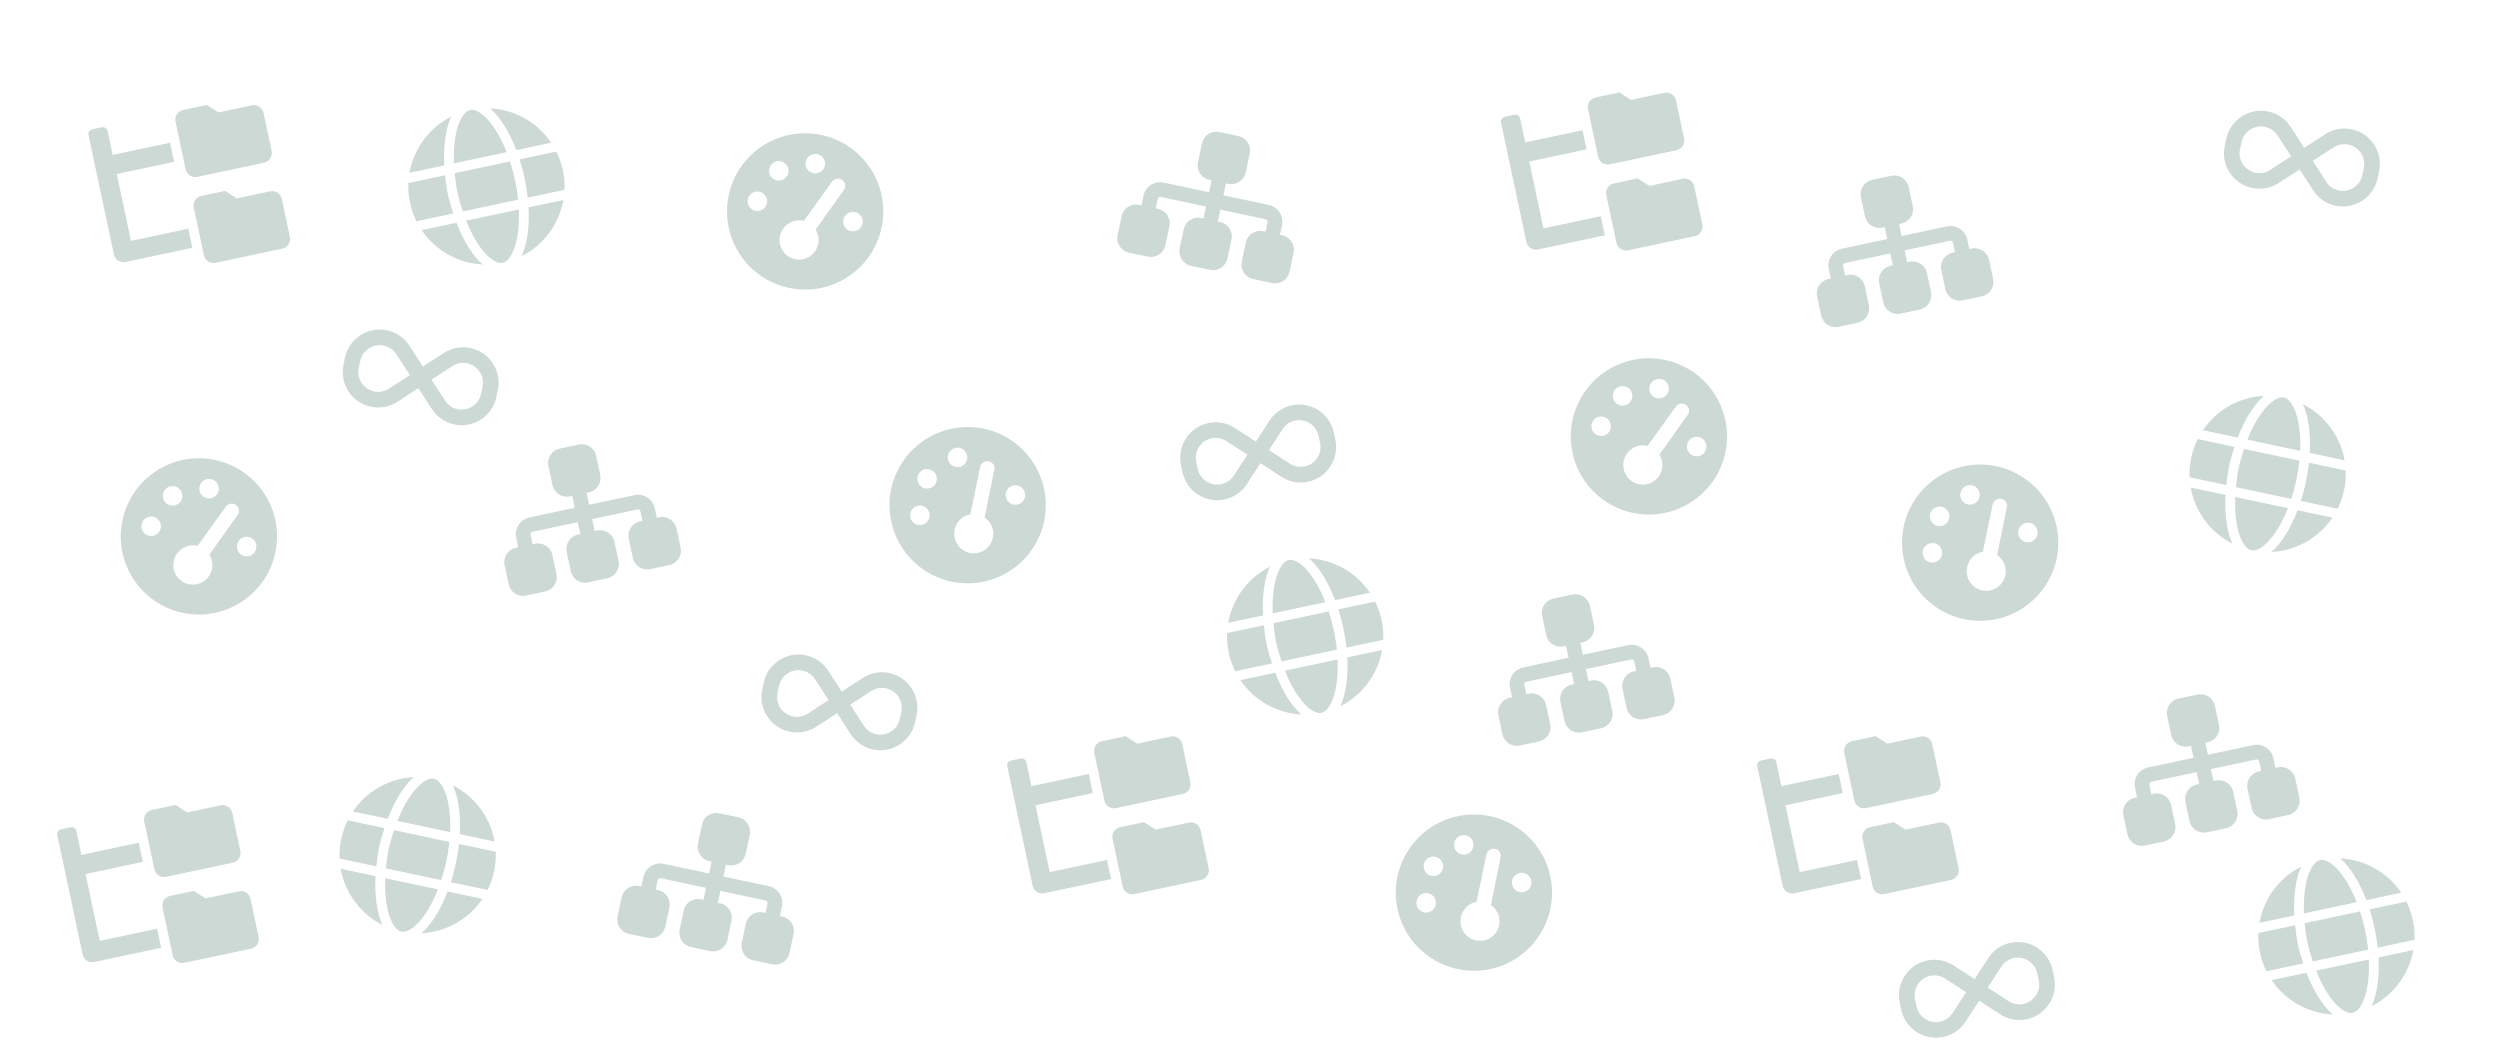 <svg width="400" height="170" viewBox="0 0 400 170" fill="none" xmlns="http://www.w3.org/2000/svg">
<g clip-path="url(#clip0_249_214)">
<g clip-path="url(#clip1_249_214)">
<path d="M40.307 16.853L34.958 17.99L33.104 16.787L29.284 17.599C28.442 17.778 27.901 18.611 28.08 19.452L29.704 27.094C29.883 27.935 30.716 28.476 31.558 28.297L42.256 26.023C43.098 25.845 43.639 25.012 43.46 24.17L42.16 18.057C41.981 17.215 41.148 16.674 40.307 16.853ZM43.231 30.608L37.881 31.745L36.028 30.542L32.207 31.354C31.366 31.533 30.825 32.366 31.004 33.207L32.628 40.849C32.807 41.691 33.64 42.231 34.481 42.053L45.18 39.779C46.021 39.6 46.562 38.767 46.383 37.925L45.084 31.812C44.905 30.971 44.071 30.43 43.231 30.608ZM17.219 20.962C17.129 20.538 16.717 20.27 16.293 20.36L14.764 20.685C14.34 20.775 14.072 21.188 14.162 21.612L18.223 40.716C18.402 41.558 19.235 42.099 20.076 41.92L30.775 39.646L30.125 36.589L20.955 38.538L18.681 27.84L27.851 25.89L27.201 22.834L18.031 24.783L17.219 20.962Z" fill="#3B695B" fill-opacity="0.25"/>
</g>
<g clip-path="url(#clip2_249_214)">
<path d="M307.307 117.853L301.958 118.99L300.104 117.787L296.284 118.599C295.442 118.778 294.901 119.611 295.08 120.452L296.704 128.094C296.883 128.935 297.716 129.476 298.558 129.297L309.256 127.023C310.098 126.844 310.638 126.012 310.46 125.17L309.16 119.057C308.981 118.215 308.148 117.675 307.307 117.853ZM310.231 131.608L304.881 132.745L303.028 131.542L299.207 132.354C298.366 132.533 297.825 133.366 298.004 134.207L299.628 141.849C299.807 142.691 300.64 143.231 301.481 143.053L312.18 140.779C313.021 140.6 313.562 139.767 313.383 138.925L312.084 132.812C311.905 131.971 311.071 131.43 310.231 131.608ZM284.219 121.962C284.129 121.538 283.717 121.27 283.293 121.36L281.764 121.685C281.34 121.775 281.072 122.188 281.162 122.612L285.223 141.716C285.402 142.558 286.235 143.099 287.076 142.92L297.775 140.646L297.125 137.589L287.955 139.538L285.681 128.84L294.851 126.89L294.201 123.834L285.031 125.783L284.219 121.962Z" fill="#3B695B" fill-opacity="0.25"/>
</g>
<g clip-path="url(#clip3_249_214)">
<path d="M35.307 128.853L29.958 129.99L28.104 128.787L24.284 129.599C23.442 129.778 22.901 130.611 23.08 131.452L24.704 139.094C24.883 139.935 25.716 140.476 26.558 140.297L37.256 138.023C38.098 137.844 38.639 137.012 38.46 136.17L37.16 130.057C36.981 129.215 36.148 128.675 35.307 128.853ZM38.231 142.608L32.881 143.745L31.028 142.542L27.207 143.354C26.366 143.533 25.825 144.366 26.004 145.207L27.628 152.849C27.807 153.691 28.64 154.231 29.481 154.053L40.18 151.779C41.021 151.6 41.562 150.767 41.383 149.925L40.084 143.812C39.905 142.971 39.071 142.43 38.231 142.608ZM12.219 132.962C12.129 132.538 11.717 132.27 11.293 132.36L9.764 132.685C9.34 132.775 9.072 133.188 9.162 133.612L13.223 152.716C13.402 153.558 14.235 154.099 15.076 153.92L25.775 151.646L25.125 148.589L15.955 150.538L13.681 139.84L22.851 137.89L22.201 134.834L13.031 136.783L12.219 132.962Z" fill="#3B695B" fill-opacity="0.25"/>
</g>
<g clip-path="url(#clip4_249_214)">
<path d="M187.307 117.853L181.958 118.99L180.104 117.787L176.284 118.599C175.442 118.778 174.901 119.611 175.08 120.452L176.704 128.094C176.883 128.935 177.716 129.476 178.558 129.297L189.256 127.023C190.098 126.844 190.638 126.012 190.46 125.17L189.16 119.057C188.981 118.215 188.148 117.675 187.307 117.853ZM190.231 131.608L184.881 132.745L183.028 131.542L179.207 132.354C178.366 132.533 177.825 133.366 178.004 134.207L179.628 141.849C179.807 142.691 180.64 143.231 181.481 143.053L192.18 140.779C193.021 140.6 193.562 139.767 193.383 138.925L192.084 132.812C191.905 131.971 191.071 131.43 190.231 131.608ZM164.219 121.962C164.129 121.538 163.717 121.27 163.293 121.36L161.764 121.685C161.34 121.775 161.072 122.188 161.162 122.612L165.223 141.716C165.402 142.558 166.235 143.099 167.076 142.92L177.775 140.646L177.125 137.589L167.955 139.538L165.681 128.84L174.851 126.89L174.201 123.834L165.031 125.783L164.219 121.962Z" fill="#3B695B" fill-opacity="0.25"/>
</g>
<g clip-path="url(#clip5_249_214)">
<path d="M266.307 14.853L260.958 15.99L259.104 14.787L255.284 15.599C254.442 15.778 253.901 16.611 254.08 17.452L255.704 25.094C255.883 25.935 256.716 26.476 257.558 26.297L268.256 24.023C269.098 23.845 269.638 23.012 269.46 22.17L268.16 16.057C267.981 15.215 267.148 14.675 266.307 14.853ZM269.231 28.608L263.881 29.745L262.028 28.542L258.207 29.354C257.366 29.533 256.825 30.366 257.004 31.207L258.628 38.849C258.807 39.691 259.64 40.231 260.481 40.053L271.18 37.779C272.021 37.6 272.562 36.767 272.383 35.925L271.084 29.812C270.905 28.971 270.071 28.43 269.231 28.608ZM243.219 18.962C243.129 18.538 242.717 18.27 242.293 18.36L240.764 18.685C240.34 18.775 240.072 19.188 240.162 19.612L244.223 38.716C244.402 39.558 245.235 40.099 246.076 39.92L256.775 37.646L256.125 34.589L246.955 36.538L244.681 25.84L253.851 23.89L253.201 20.834L244.031 22.783L243.219 18.962Z" fill="#3B695B" fill-opacity="0.25"/>
</g>
<g clip-path="url(#clip6_249_214)">
<path d="M82.411 28.851C82.636 29.912 82.796 30.946 82.903 31.941L74.048 33.824C73.741 32.87 73.423 31.87 73.198 30.809C72.972 29.749 72.855 28.706 72.749 27.71L81.603 25.828C81.911 26.781 82.185 27.791 82.411 28.851ZM89.016 24.252C89.477 25.178 89.828 26.171 90.053 27.227C90.277 28.282 90.361 29.333 90.315 30.366L84.436 31.616C84.327 30.61 84.153 29.534 83.939 28.526C83.716 27.476 83.446 26.465 83.137 25.502L89.016 24.252ZM88.19 22.831L82.616 24.015C81.49 21.067 80.001 18.712 78.436 17.338C82.39 17.528 86.005 19.598 88.19 22.831ZM81.069 24.344L72.634 26.137C72.556 24.337 72.677 22.702 72.963 21.342C73.224 20.108 73.609 19.171 74.039 18.541C74.466 17.919 74.878 17.673 75.227 17.599C75.576 17.525 76.052 17.582 76.695 17.976C77.344 18.377 78.077 19.077 78.818 20.098C79.632 21.224 80.408 22.668 81.069 24.344ZM65.513 27.651C66.193 23.809 68.654 20.448 72.189 18.666C71.318 20.557 70.916 23.314 71.086 26.466L65.513 27.651ZM71.215 28.036C71.324 29.041 71.446 30.084 71.669 31.134C71.883 32.142 72.206 33.187 72.515 34.149L66.634 35.4C66.174 34.474 65.823 33.48 65.599 32.425C65.374 31.369 65.291 30.319 65.334 29.286L71.215 28.036ZM76.833 39.551C76.02 38.426 75.244 36.984 74.583 35.307L83.018 33.514C83.096 35.315 82.974 36.948 82.689 38.307C82.428 39.545 82.042 40.481 81.612 41.111C81.185 41.731 80.773 41.978 80.382 42.062C80.076 42.127 79.599 42.068 78.957 41.676C78.307 41.275 77.575 40.577 76.833 39.551ZM77.216 42.315C73.261 42.123 69.647 40.056 67.462 36.821L73.036 35.636C74.162 38.587 75.651 40.941 77.216 42.315ZM83.463 40.987C84.334 39.095 84.736 36.339 84.565 33.185L90.139 32.001C89.458 35.844 86.997 39.203 83.463 40.987Z" fill="#3B695B" fill-opacity="0.25"/>
</g>
<g clip-path="url(#clip7_249_214)">
<path d="M378.411 148.851C378.636 149.911 378.796 150.946 378.903 151.941L370.048 153.824C369.741 152.871 369.423 151.87 369.198 150.809C368.972 149.749 368.855 148.706 368.749 147.71L377.603 145.828C377.911 146.781 378.185 147.791 378.411 148.851ZM385.016 144.252C385.477 145.178 385.828 146.171 386.053 147.227C386.277 148.282 386.36 149.333 386.315 150.366L380.436 151.615C380.327 150.61 380.153 149.534 379.939 148.526C379.716 147.476 379.446 146.465 379.137 145.502L385.016 144.252ZM384.19 142.831L378.616 144.015C377.49 141.067 376.001 138.712 374.436 137.338C378.39 137.528 382.005 139.598 384.19 142.831ZM377.068 144.344L368.634 146.137C368.556 144.337 368.678 142.702 368.963 141.342C369.224 140.108 369.609 139.171 370.039 138.541C370.466 137.919 370.878 137.673 371.227 137.599C371.576 137.525 372.052 137.582 372.695 137.976C373.344 138.377 374.077 139.077 374.818 140.098C375.632 141.224 376.408 142.668 377.068 144.344ZM361.513 147.651C362.193 143.809 364.654 140.448 368.189 138.666C367.318 140.557 366.916 143.314 367.086 146.466L361.513 147.651ZM367.215 148.036C367.324 149.041 367.446 150.084 367.669 151.134C367.884 152.142 368.205 153.187 368.515 154.149L362.634 155.399C362.174 154.474 361.823 153.48 361.599 152.425C361.375 151.369 361.291 150.319 361.334 149.286L367.215 148.036ZM372.833 159.551C372.02 158.426 371.244 156.984 370.583 155.307L379.018 153.514C379.096 155.315 378.974 156.948 378.688 158.307C378.428 159.545 378.042 160.481 377.612 161.111C377.185 161.731 376.773 161.978 376.382 162.062C376.076 162.127 375.599 162.068 374.957 161.676C374.307 161.275 373.575 160.577 372.833 159.551ZM373.216 162.315C369.261 162.123 365.646 160.056 363.462 156.821L369.036 155.636C370.162 158.587 371.651 160.941 373.216 162.315ZM379.463 160.987C380.334 159.095 380.736 156.339 380.565 153.185L386.139 152.001C385.458 155.844 382.997 159.203 379.463 160.987Z" fill="#3B695B" fill-opacity="0.25"/>
</g>
<g clip-path="url(#clip8_249_214)">
<path d="M213.411 100.851C213.636 101.911 213.796 102.946 213.903 103.941L205.048 105.824C204.741 104.871 204.423 103.87 204.198 102.809C203.972 101.749 203.855 100.706 203.749 99.71L212.603 97.828C212.911 98.781 213.185 99.791 213.411 100.851ZM220.016 96.252C220.477 97.178 220.828 98.171 221.053 99.227C221.277 100.282 221.36 101.333 221.315 102.366L215.436 103.615C215.327 102.61 215.153 101.534 214.939 100.526C214.716 99.475 214.446 98.465 214.137 97.502L220.016 96.252ZM219.19 94.831L213.616 96.015C212.49 93.067 211.001 90.712 209.436 89.338C213.39 89.528 217.005 91.598 219.19 94.831ZM212.068 96.344L203.634 98.137C203.556 96.337 203.678 94.702 203.963 93.342C204.224 92.108 204.609 91.171 205.039 90.541C205.466 89.919 205.878 89.673 206.227 89.599C206.576 89.525 207.052 89.582 207.695 89.976C208.344 90.377 209.077 91.077 209.818 92.098C210.632 93.224 211.408 94.668 212.068 96.344ZM196.513 99.651C197.193 95.809 199.654 92.448 203.189 90.666C202.318 92.557 201.916 95.314 202.086 98.466L196.513 99.651ZM202.215 100.036C202.324 101.041 202.446 102.084 202.669 103.134C202.884 104.142 203.205 105.187 203.515 106.149L197.634 107.399C197.174 106.474 196.823 105.48 196.599 104.425C196.375 103.369 196.291 102.319 196.334 101.286L202.215 100.036ZM207.833 111.551C207.02 110.426 206.244 108.984 205.583 107.307L214.018 105.514C214.096 107.315 213.974 108.948 213.688 110.307C213.428 111.545 213.042 112.481 212.612 113.111C212.185 113.731 211.773 113.978 211.382 114.062C211.076 114.127 210.599 114.068 209.957 113.676C209.307 113.275 208.575 112.577 207.833 111.551ZM208.216 114.315C204.261 114.123 200.646 112.056 198.462 108.821L204.036 107.636C205.162 110.587 206.651 112.941 208.216 114.315ZM214.463 112.987C215.334 111.095 215.736 108.339 215.565 105.185L221.139 104.001C220.458 107.844 217.997 111.203 214.463 112.987Z" fill="#3B695B" fill-opacity="0.25"/>
</g>
<g clip-path="url(#clip9_249_214)">
<path d="M367.411 76.8C367.185 77.861 366.911 78.871 366.603 79.823L357.749 77.941C357.855 76.946 357.972 75.902 358.198 74.842C358.423 73.782 358.741 72.781 359.048 71.828L367.903 73.71C367.796 74.706 367.636 75.74 367.411 76.8ZM375.315 75.286C375.36 76.319 375.277 77.369 375.053 78.425C374.828 79.48 374.477 80.474 374.016 81.399L368.137 80.149C368.446 79.187 368.725 78.133 368.939 77.125C369.162 76.074 369.327 75.041 369.436 74.036L375.315 75.286ZM375.139 73.651L369.565 72.466C369.736 69.314 369.333 66.557 368.462 64.666C371.997 66.448 374.458 69.809 375.139 73.651ZM368.018 72.137L359.583 70.344C360.244 68.668 361.02 67.224 361.833 66.098C362.575 65.077 363.307 64.377 363.957 63.976C364.6 63.582 365.076 63.525 365.425 63.599C365.773 63.673 366.185 63.919 366.612 64.541C367.042 65.171 367.427 66.108 367.689 67.342C367.974 68.702 368.096 70.337 368.018 72.137ZM352.462 68.831C354.646 65.598 358.261 63.528 362.215 63.338C360.65 64.712 359.161 67.067 358.036 70.015L352.462 68.831ZM357.515 71.502C357.205 72.465 356.893 73.466 356.669 74.517C356.455 75.525 356.324 76.61 356.215 77.615L350.334 76.365C350.291 75.333 350.374 74.282 350.599 73.227C350.823 72.171 351.174 71.178 351.634 70.252L357.515 71.502ZM357.963 84.307C357.678 82.948 357.556 81.315 357.634 79.514L366.068 81.307C365.408 82.984 364.632 84.426 363.818 85.551C363.076 86.577 362.344 87.275 361.695 87.676C361.052 88.068 360.575 88.127 360.184 88.043C359.878 87.978 359.466 87.731 359.039 87.111C358.609 86.481 358.224 85.545 357.963 84.307ZM357.189 86.987C353.654 85.203 351.193 81.844 350.513 78.001L356.086 79.186C355.915 82.339 356.318 85.095 357.189 86.987ZM363.436 88.315C365.001 86.941 366.49 84.587 367.616 81.636L373.19 82.821C371.005 86.055 367.39 88.123 363.436 88.315Z" fill="#3B695B" fill-opacity="0.25"/>
</g>
<g clip-path="url(#clip10_249_214)">
<path d="M71.411 137.8C71.185 138.861 70.911 139.871 70.603 140.824L61.748 138.941C61.855 137.946 61.972 136.902 62.198 135.842C62.423 134.782 62.741 133.781 63.048 132.828L71.903 134.71C71.796 135.706 71.636 136.74 71.411 137.8ZM79.315 136.286C79.36 137.319 79.277 138.369 79.052 139.425C78.828 140.48 78.477 141.474 78.016 142.399L72.137 141.149C72.446 140.187 72.725 139.133 72.939 138.125C73.162 137.074 73.327 136.041 73.436 135.036L79.315 136.286ZM79.139 134.651L73.565 133.466C73.736 130.314 73.333 127.557 72.463 125.666C75.997 127.448 78.458 130.809 79.139 134.651ZM72.018 133.137L63.583 131.344C64.244 129.668 65.02 128.224 65.833 127.098C66.575 126.077 67.307 125.377 67.957 124.976C68.6 124.582 69.076 124.525 69.425 124.599C69.773 124.673 70.185 124.919 70.612 125.541C71.042 126.171 71.427 127.108 71.689 128.342C71.974 129.702 72.096 131.337 72.018 133.137ZM56.462 129.831C58.646 126.598 62.261 124.528 66.215 124.338C64.65 125.712 63.161 128.067 62.035 131.015L56.462 129.831ZM61.515 132.502C61.205 133.465 60.893 134.466 60.669 135.517C60.455 136.525 60.324 137.61 60.215 138.615L54.334 137.365C54.291 136.333 54.374 135.282 54.599 134.227C54.823 133.171 55.174 132.178 55.634 131.252L61.515 132.502ZM61.963 145.307C61.678 143.948 61.556 142.315 61.634 140.514L70.068 142.307C69.407 143.984 68.632 145.426 67.819 146.551C67.076 147.577 66.344 148.275 65.695 148.676C65.052 149.068 64.576 149.127 64.184 149.043C63.878 148.978 63.467 148.731 63.039 148.111C62.609 147.481 62.224 146.545 61.963 145.307ZM61.188 147.987C57.654 146.203 55.193 142.844 54.513 139.001L60.086 140.185C59.915 143.339 60.318 146.095 61.188 147.987ZM67.436 149.315C69.001 147.941 70.49 145.587 71.616 142.636L77.19 143.821C75.004 147.055 71.39 149.123 67.436 149.315Z" fill="#3B695B" fill-opacity="0.25"/>
</g>
<g clip-path="url(#clip11_249_214)">
<path d="M141.053 36.425C139.617 43.178 132.98 47.488 126.227 46.053C119.473 44.617 115.163 37.98 116.599 31.227C118.034 24.473 124.671 20.163 131.425 21.599C138.178 23.034 142.488 29.671 141.053 36.425ZM130.775 24.656C129.93 24.476 129.101 25.015 128.922 25.859C128.742 26.704 129.28 27.533 130.125 27.712C130.971 27.892 131.799 27.354 131.978 26.509C132.158 25.665 131.62 24.835 130.775 24.656ZM127.201 41.468C128.887 41.826 130.549 40.746 130.908 39.06C131.084 38.23 130.914 37.41 130.496 36.747L134.994 30.429C135.414 29.91 135.294 29.18 134.771 28.8C134.242 28.423 133.513 28.542 133.132 29.065L128.592 35.373C128.563 35.367 128.539 35.317 128.51 35.311C126.824 34.953 125.153 36.075 124.794 37.761C124.436 39.447 125.515 41.109 127.201 41.468ZM124.938 25.811C124.093 25.631 123.265 26.169 123.085 27.015C122.905 27.86 123.443 28.688 124.289 28.868C125.134 29.047 125.962 28.51 126.142 27.664C126.322 26.819 125.784 25.991 124.938 25.811ZM120.859 33.73C121.704 33.91 122.533 33.372 122.712 32.526C122.892 31.681 122.354 30.853 121.509 30.673C120.665 30.494 119.835 31.031 119.656 31.877C119.476 32.722 120.015 33.55 120.859 33.73ZM136.792 33.922C135.947 33.742 135.119 34.28 134.939 35.125C134.759 35.971 135.297 36.799 136.143 36.978C136.988 37.158 137.816 36.62 137.996 35.775C138.176 34.929 137.638 34.101 136.792 33.922Z" fill="#3B695B" fill-opacity="0.25"/>
</g>
<g clip-path="url(#clip12_249_214)">
<path d="M44.053 88.425C42.617 95.178 35.98 99.488 29.227 98.053C22.473 96.617 18.163 89.98 19.599 83.227C21.034 76.473 27.671 72.163 34.425 73.599C41.178 75.034 45.488 81.671 44.053 88.425ZM33.775 76.656C32.929 76.476 32.101 77.015 31.922 77.859C31.742 78.704 32.28 79.533 33.125 79.712C33.971 79.892 34.799 79.354 34.978 78.509C35.158 77.665 34.62 76.835 33.775 76.656ZM30.201 93.468C31.887 93.826 33.55 92.746 33.908 91.061C34.084 90.23 33.914 89.41 33.496 88.747L37.994 82.429C38.414 81.91 38.294 81.18 37.771 80.8C37.242 80.423 36.513 80.542 36.132 81.065L31.592 87.373C31.563 87.367 31.539 87.317 31.51 87.311C29.824 86.953 28.153 88.075 27.794 89.761C27.436 91.447 28.515 93.109 30.201 93.468ZM27.938 77.811C27.093 77.631 26.265 78.169 26.085 79.015C25.905 79.86 26.443 80.688 27.289 80.868C28.134 81.047 28.962 80.51 29.142 79.664C29.322 78.819 28.784 77.991 27.938 77.811ZM23.859 85.73C24.704 85.909 25.533 85.372 25.712 84.526C25.892 83.681 25.354 82.853 24.509 82.673C23.665 82.494 22.835 83.031 22.656 83.877C22.476 84.722 23.015 85.55 23.859 85.73ZM39.792 85.922C38.947 85.742 38.119 86.28 37.939 87.125C37.759 87.971 38.297 88.799 39.143 88.978C39.988 89.158 40.816 88.62 40.996 87.775C41.175 86.93 40.638 86.101 39.792 85.922Z" fill="#3B695B" fill-opacity="0.25"/>
</g>
<g clip-path="url(#clip13_249_214)">
<path d="M276.053 72.425C274.617 79.178 267.98 83.488 261.227 82.053C254.473 80.617 250.163 73.98 251.599 67.227C253.034 60.473 259.671 56.163 266.425 57.599C273.178 59.034 277.488 65.671 276.053 72.425ZM265.775 60.656C264.93 60.476 264.101 61.015 263.922 61.859C263.742 62.705 264.28 63.533 265.125 63.712C265.971 63.892 266.799 63.354 266.978 62.509C267.158 61.665 266.62 60.835 265.775 60.656ZM262.201 77.468C263.887 77.826 265.549 76.746 265.908 75.061C266.084 74.23 265.914 73.41 265.496 72.747L269.994 66.429C270.414 65.91 270.294 65.18 269.771 64.8C269.242 64.423 268.513 64.542 268.132 65.065L263.592 71.373C263.563 71.367 263.539 71.317 263.51 71.311C261.824 70.953 260.153 72.075 259.794 73.761C259.436 75.447 260.515 77.109 262.201 77.468ZM259.938 61.811C259.093 61.631 258.265 62.169 258.085 63.015C257.905 63.86 258.443 64.688 259.289 64.868C260.134 65.047 260.962 64.51 261.142 63.664C261.322 62.819 260.784 61.991 259.938 61.811ZM255.859 69.73C256.704 69.909 257.533 69.372 257.712 68.526C257.892 67.681 257.354 66.853 256.509 66.673C255.665 66.494 254.835 67.031 254.656 67.877C254.476 68.722 255.015 69.55 255.859 69.73ZM271.792 69.922C270.947 69.742 270.119 70.28 269.939 71.125C269.759 71.971 270.297 72.799 271.143 72.978C271.988 73.158 272.816 72.62 272.996 71.775C273.176 70.93 272.638 70.101 271.792 69.922Z" fill="#3B695B" fill-opacity="0.25"/>
</g>
<g clip-path="url(#clip14_249_214)">
<path d="M248.053 140.227C249.488 146.98 245.178 153.617 238.425 155.053C231.671 156.488 225.034 152.178 223.599 145.425C222.163 138.671 226.473 132.034 233.227 130.599C239.98 129.163 246.617 133.473 248.053 140.227ZM233.877 133.656C233.031 133.835 232.494 134.665 232.673 135.509C232.853 136.354 233.681 136.892 234.526 136.712C235.372 136.533 235.909 135.704 235.73 134.859C235.55 134.015 234.722 133.476 233.877 133.656ZM237.45 150.468C239.136 150.109 240.215 148.447 239.857 146.761C239.68 145.93 239.191 145.25 238.54 144.815L240.079 137.214C240.251 136.569 239.846 135.951 239.213 135.816C238.576 135.687 237.959 136.093 237.824 136.725L236.241 144.335C236.213 144.341 236.17 144.305 236.141 144.311C234.455 144.669 233.385 146.375 233.744 148.061C234.102 149.746 235.764 150.826 237.45 150.468ZM229.015 137.085C228.169 137.265 227.631 138.093 227.811 138.938C227.991 139.784 228.819 140.322 229.664 140.142C230.51 139.962 231.048 139.134 230.868 138.289C230.688 137.443 229.86 136.905 229.015 137.085ZM228.509 145.978C229.354 145.799 229.892 144.971 229.712 144.125C229.533 143.28 228.704 142.742 227.859 142.922C227.015 143.101 226.476 143.93 226.656 144.775C226.835 145.62 227.665 146.158 228.509 145.978ZM243.143 139.673C242.297 139.853 241.759 140.681 241.939 141.526C242.119 142.372 242.947 142.909 243.792 142.73C244.638 142.55 245.176 141.722 244.996 140.877C244.816 140.031 243.988 139.493 243.143 139.673Z" fill="#3B695B" fill-opacity="0.25"/>
</g>
<g clip-path="url(#clip15_249_214)">
<path d="M167.053 78.227C168.488 84.98 164.178 91.617 157.425 93.053C150.671 94.488 144.034 90.178 142.599 83.425C141.163 76.671 145.473 70.034 152.227 68.599C158.98 67.163 165.617 71.473 167.053 78.227ZM152.877 71.656C152.031 71.835 151.494 72.665 151.673 73.509C151.853 74.354 152.681 74.892 153.526 74.712C154.372 74.533 154.909 73.704 154.73 72.859C154.55 72.015 153.722 71.476 152.877 71.656ZM156.45 88.468C158.136 88.109 159.215 86.447 158.857 84.761C158.68 83.93 158.191 83.25 157.54 82.815L159.079 75.214C159.251 74.569 158.846 73.951 158.213 73.816C157.576 73.687 156.959 74.093 156.824 74.725L155.241 82.335C155.213 82.341 155.17 82.305 155.141 82.311C153.455 82.669 152.385 84.375 152.744 86.061C153.102 87.746 154.764 88.826 156.45 88.468ZM148.015 75.085C147.169 75.265 146.631 76.093 146.811 76.938C146.991 77.784 147.819 78.322 148.664 78.142C149.51 77.962 150.048 77.134 149.868 76.289C149.688 75.443 148.86 74.906 148.015 75.085ZM147.509 83.978C148.354 83.799 148.892 82.971 148.712 82.125C148.533 81.28 147.704 80.742 146.859 80.922C146.015 81.101 145.476 81.93 145.656 82.775C145.835 83.62 146.665 84.158 147.509 83.978ZM162.143 77.673C161.297 77.853 160.759 78.681 160.939 79.526C161.119 80.372 161.947 80.909 162.792 80.73C163.638 80.55 164.176 79.722 163.996 78.877C163.816 78.031 162.988 77.493 162.143 77.673Z" fill="#3B695B" fill-opacity="0.25"/>
</g>
<g clip-path="url(#clip16_249_214)">
<path d="M329.053 84.227C330.488 90.98 326.178 97.617 319.425 99.053C312.671 100.488 306.034 96.178 304.599 89.425C303.163 82.671 307.473 76.034 314.227 74.599C320.98 73.163 327.617 77.473 329.053 84.227ZM314.877 77.656C314.031 77.835 313.494 78.665 313.673 79.509C313.853 80.354 314.681 80.892 315.526 80.712C316.372 80.533 316.909 79.704 316.73 78.859C316.55 78.015 315.722 77.476 314.877 77.656ZM318.45 94.468C320.136 94.109 321.215 92.447 320.857 90.761C320.68 89.93 320.191 89.25 319.54 88.815L321.079 81.214C321.251 80.569 320.846 79.951 320.213 79.816C319.576 79.687 318.959 80.093 318.824 80.725L317.241 88.335C317.213 88.341 317.17 88.305 317.141 88.311C315.455 88.669 314.385 90.375 314.744 92.061C315.102 93.746 316.764 94.826 318.45 94.468ZM310.015 81.085C309.169 81.265 308.631 82.093 308.811 82.938C308.991 83.784 309.819 84.322 310.664 84.142C311.51 83.962 312.048 83.134 311.868 82.289C311.688 81.443 310.86 80.906 310.015 81.085ZM309.509 89.978C310.354 89.799 310.892 88.971 310.712 88.125C310.533 87.28 309.704 86.742 308.859 86.922C308.015 87.101 307.476 87.93 307.656 88.775C307.835 89.62 308.665 90.158 309.509 89.978ZM324.143 83.673C323.297 83.853 322.759 84.681 322.939 85.526C323.119 86.372 323.947 86.909 324.792 86.73C325.638 86.55 326.176 85.722 325.996 84.877C325.816 84.031 324.988 83.493 324.143 83.673Z" fill="#3B695B" fill-opacity="0.25"/>
</g>
<g clip-path="url(#clip17_249_214)">
<path d="M376.288 20.688C374.806 20.373 373.291 20.654 372.023 21.478L368.673 23.653L366.502 20.305C365.677 19.035 364.407 18.162 362.926 17.847C359.866 17.197 356.85 19.155 356.2 22.212L355.958 23.349C355.309 26.407 357.268 29.422 360.324 30.071C361.806 30.386 363.321 30.106 364.59 29.281L367.938 27.111L370.111 30.458C370.936 31.728 372.205 32.601 373.686 32.916C376.746 33.564 379.762 31.605 380.412 28.549L380.653 27.412C381.304 24.353 379.345 21.337 376.288 20.688ZM363.229 27.189C362.52 27.649 361.673 27.806 360.844 27.63C359.136 27.265 358.04 25.578 358.403 23.871L358.645 22.734C359.008 21.025 360.695 19.93 362.404 20.293C363.233 20.469 363.943 20.957 364.404 21.666L366.577 25.014L363.229 27.189ZM377.966 28.029C377.603 29.738 375.916 30.833 374.207 30.47C373.378 30.294 372.669 29.806 372.208 29.096L370.035 25.749L373.381 23.575C374.091 23.114 374.938 22.957 375.767 23.134C377.476 23.496 378.571 25.182 378.208 26.89L377.966 28.029Z" fill="#3B695B" fill-opacity="0.25"/>
</g>
<g clip-path="url(#clip18_249_214)">
<path d="M142.288 107.688C140.806 107.373 139.291 107.653 138.023 108.478L134.673 110.653L132.502 107.304C131.677 106.035 130.407 105.162 128.926 104.847C125.866 104.197 122.85 106.155 122.2 109.212L121.958 110.349C121.309 113.407 123.268 116.422 126.324 117.071C127.806 117.386 129.321 117.106 130.59 116.281L133.938 114.111L136.111 117.458C136.936 118.728 138.205 119.601 139.686 119.916C142.746 120.564 145.762 118.605 146.412 115.549L146.653 114.412C147.304 111.353 145.345 108.338 142.288 107.688ZM129.229 114.189C128.52 114.649 127.673 114.806 126.844 114.63C125.136 114.265 124.04 112.579 124.403 110.871L124.645 109.734C125.008 108.025 126.695 106.93 128.404 107.293C129.233 107.469 129.943 107.957 130.404 108.666L132.577 112.014L129.229 114.189ZM143.966 115.029C143.603 116.738 141.916 117.833 140.207 117.47C139.378 117.294 138.669 116.806 138.208 116.096L136.035 112.749L139.381 110.575C140.091 110.114 140.938 109.957 141.767 110.134C143.476 110.496 144.571 112.182 144.208 113.89L143.966 115.029Z" fill="#3B695B" fill-opacity="0.25"/>
</g>
<g clip-path="url(#clip19_249_214)">
<path d="M75.288 55.688C73.806 55.373 72.291 55.654 71.023 56.478L67.673 58.653L65.501 55.304C64.677 54.035 63.407 53.162 61.926 52.847C58.866 52.197 55.85 54.156 55.2 57.212L54.959 58.349C54.309 61.407 56.268 64.422 59.324 65.071C60.806 65.386 62.321 65.106 63.59 64.281L66.938 62.111L69.111 65.458C69.936 66.728 71.205 67.601 72.686 67.916C75.746 68.564 78.762 66.605 79.412 63.549L79.653 62.412C80.303 59.353 78.345 56.337 75.288 55.688ZM62.229 62.189C61.52 62.649 60.673 62.806 59.844 62.63C58.136 62.265 57.04 60.578 57.403 58.871L57.645 57.734C58.008 56.025 59.695 54.93 61.404 55.293C62.233 55.469 62.943 55.957 63.404 56.666L65.577 60.014L62.229 62.189ZM76.966 63.029C76.603 64.737 74.916 65.833 73.207 65.47C72.379 65.293 71.669 64.806 71.208 64.096L69.035 60.749L72.381 58.575C73.091 58.114 73.938 57.957 74.767 58.134C76.476 58.496 77.572 60.182 77.208 61.89L76.966 63.029Z" fill="#3B695B" fill-opacity="0.25"/>
</g>
<g clip-path="url(#clip20_249_214)">
<path d="M206.689 64.847C205.208 65.162 203.938 66.034 203.114 67.304L200.939 70.653L197.593 68.477C196.323 67.653 194.809 67.372 193.328 67.687C190.268 68.337 188.308 71.353 188.958 74.41L189.2 75.547C189.85 78.605 192.866 80.562 195.922 79.912C197.404 79.597 198.674 78.725 199.497 77.455L201.674 74.111L205.02 76.285C206.29 77.11 207.805 77.391 209.286 77.076C212.345 76.424 214.304 73.407 213.654 70.351L213.412 69.214C212.762 66.156 209.746 64.197 206.689 64.847ZM197.404 76.097C196.943 76.806 196.233 77.294 195.404 77.471C193.695 77.832 192.009 76.737 191.645 75.029L191.404 73.892C191.041 72.183 192.136 70.496 193.845 70.133C194.674 69.957 195.521 70.114 196.231 70.575L199.577 72.749L197.404 76.097ZM211.208 70.871C211.572 72.579 210.476 74.266 208.767 74.629C207.938 74.806 207.091 74.649 206.382 74.188L203.035 72.014L205.208 68.667C205.669 67.957 206.379 67.469 207.208 67.293C208.917 66.929 210.603 68.024 210.966 69.732L211.208 70.871Z" fill="#3B695B" fill-opacity="0.25"/>
</g>
<g clip-path="url(#clip21_249_214)">
<path d="M321.689 150.847C320.208 151.162 318.938 152.034 318.114 153.304L315.939 156.653L312.593 154.477C311.323 153.653 309.809 153.372 308.328 153.687C305.268 154.337 303.308 157.353 303.958 160.41L304.2 161.547C304.85 164.605 307.866 166.562 310.922 165.912C312.404 165.597 313.674 164.725 314.497 163.455L316.674 160.111L320.02 162.285C321.29 163.11 322.805 163.391 324.286 163.076C327.345 162.424 329.304 159.407 328.654 156.351L328.412 155.214C327.762 152.155 324.746 150.197 321.689 150.847ZM312.404 162.097C311.943 162.806 311.233 163.294 310.404 163.471C308.695 163.832 307.009 162.737 306.645 161.029L306.404 159.892C306.041 158.183 307.136 156.496 308.845 156.133C309.674 155.957 310.521 156.114 311.231 156.575L314.577 158.749L312.404 162.097ZM326.208 156.871C326.572 158.579 325.476 160.266 323.767 160.629C322.938 160.806 322.091 160.649 321.382 160.188L318.035 158.014L320.208 154.667C320.669 153.957 321.379 153.469 322.208 153.293C323.917 152.929 325.603 154.024 325.966 155.732L326.208 156.871Z" fill="#3B695B" fill-opacity="0.25"/>
</g>
<g clip-path="url(#clip22_249_214)">
<path d="M192.32 22.933C192.589 21.666 193.834 20.858 195.1 21.127L198.156 21.777C199.422 22.046 200.231 23.291 199.962 24.557L199.312 27.613C199.043 28.879 197.798 29.688 196.532 29.419L196.15 29.337L195.744 31.248L203.004 32.791C204.48 33.105 205.424 34.558 205.11 36.034L204.785 37.563L205.167 37.644C206.433 37.913 207.241 39.158 206.972 40.424L206.323 43.48C206.054 44.746 204.808 45.555 203.543 45.286L200.486 44.636C199.22 44.367 198.412 43.122 198.681 41.856L199.33 38.799C199.6 37.534 200.845 36.725 202.11 36.994L202.492 37.075L202.817 35.547C202.862 35.337 202.727 35.128 202.516 35.084L195.257 33.541L194.851 35.451L195.233 35.532C196.498 35.801 197.307 37.046 197.038 38.312L196.388 41.369C196.119 42.634 194.874 43.443 193.608 43.174L190.552 42.524C189.286 42.255 188.477 41.01 188.746 39.744L189.396 36.688C189.665 35.422 190.91 34.613 192.176 34.883L192.558 34.964L192.964 33.053L185.704 31.51C185.494 31.465 185.286 31.601 185.241 31.811L184.916 33.339L185.298 33.421C186.564 33.69 187.373 34.935 187.104 36.2L186.454 39.257C186.185 40.523 184.94 41.331 183.674 41.062L180.617 40.413C179.351 40.144 178.543 38.898 178.812 37.633L179.462 34.576C179.731 33.31 180.976 32.502 182.242 32.771L182.624 32.852L182.949 31.324C183.262 29.848 184.715 28.904 186.192 29.218L193.451 30.761L193.858 28.85L193.475 28.769C192.21 28.5 191.401 27.255 191.67 25.989L192.32 22.933Z" fill="#3B695B" fill-opacity="0.25"/>
</g>
<g clip-path="url(#clip23_249_214)">
<path d="M87.746 74.557C87.477 73.291 88.286 72.046 89.552 71.777L92.608 71.127C93.874 70.858 95.119 71.666 95.388 72.933L96.038 75.989C96.307 77.255 95.498 78.5 94.233 78.769L93.851 78.85L94.257 80.761L101.516 79.218C102.992 78.904 104.446 79.848 104.76 81.324L105.084 82.852L105.466 82.771C106.732 82.502 107.977 83.31 108.246 84.576L108.896 87.633C109.165 88.898 108.356 90.144 107.091 90.413L104.034 91.062C102.768 91.331 101.523 90.523 101.254 89.257L100.605 86.2C100.335 84.935 101.144 83.69 102.41 83.421L102.792 83.339L102.467 81.811C102.422 81.601 102.214 81.466 102.004 81.51L94.744 83.053L95.15 84.964L95.532 84.882C96.798 84.613 98.043 85.422 98.312 86.688L98.962 89.744C99.231 91.01 98.422 92.255 97.156 92.524L94.1 93.174C92.834 93.443 91.589 92.634 91.32 91.369L90.67 88.312C90.401 87.046 91.21 85.801 92.475 85.532L92.858 85.451L92.451 83.54L85.192 85.084C84.982 85.128 84.846 85.337 84.891 85.547L85.216 87.075L85.598 86.994C86.864 86.725 88.109 87.534 88.378 88.799L89.027 91.856C89.296 93.122 88.488 94.367 87.222 94.636L84.165 95.286C82.899 95.555 81.655 94.746 81.386 93.48L80.736 90.424C80.467 89.158 81.275 87.913 82.541 87.644L82.923 87.563L82.598 86.034C82.285 84.558 83.227 83.105 84.704 82.791L91.964 81.248L91.558 79.338L91.176 79.419C89.91 79.688 88.665 78.879 88.396 77.614L87.746 74.557Z" fill="#3B695B" fill-opacity="0.25"/>
</g>
<g clip-path="url(#clip24_249_214)">
<path d="M346.746 114.557C346.477 113.291 347.286 112.046 348.552 111.777L351.608 111.127C352.874 110.858 354.119 111.666 354.388 112.932L355.038 115.989C355.307 117.255 354.498 118.5 353.233 118.769L352.851 118.85L353.257 120.761L360.516 119.218C361.992 118.904 363.446 119.848 363.76 121.324L364.084 122.852L364.466 122.771C365.732 122.502 366.977 123.31 367.246 124.576L367.896 127.633C368.165 128.898 367.356 130.144 366.091 130.413L363.034 131.062C361.768 131.331 360.523 130.523 360.254 129.257L359.605 126.2C359.335 124.935 360.144 123.69 361.41 123.421L361.792 123.339L361.467 121.811C361.422 121.601 361.214 121.465 361.004 121.51L353.744 123.053L354.15 124.964L354.532 124.882C355.798 124.613 357.043 125.422 357.312 126.688L357.962 129.744C358.231 131.01 357.422 132.255 356.156 132.524L353.1 133.174C351.834 133.443 350.589 132.634 350.32 131.369L349.67 128.312C349.401 127.046 350.21 125.801 351.475 125.532L351.858 125.451L351.451 123.541L344.192 125.084C343.982 125.128 343.846 125.337 343.891 125.547L344.216 127.075L344.598 126.994C345.864 126.725 347.109 127.534 347.378 128.799L348.027 131.856C348.296 133.122 347.488 134.367 346.222 134.636L343.165 135.286C341.899 135.555 340.655 134.746 340.386 133.48L339.736 130.424C339.467 129.158 340.275 127.913 341.541 127.644L341.923 127.563L341.598 126.034C341.285 124.558 342.227 123.105 343.704 122.791L350.964 121.248L350.558 119.338L350.176 119.419C348.91 119.688 347.665 118.879 347.396 117.614L346.746 114.557Z" fill="#3B695B" fill-opacity="0.25"/>
</g>
<g clip-path="url(#clip25_249_214)">
<path d="M246.746 98.557C246.477 97.291 247.286 96.046 248.552 95.777L251.608 95.127C252.874 94.858 254.119 95.666 254.388 96.933L255.038 99.989C255.307 101.255 254.498 102.5 253.233 102.769L252.851 102.85L253.257 104.761L260.516 103.218C261.992 102.904 263.446 103.848 263.76 105.324L264.084 106.852L264.466 106.771C265.732 106.502 266.977 107.31 267.246 108.576L267.896 111.633C268.165 112.898 267.356 114.144 266.091 114.413L263.034 115.062C261.768 115.331 260.523 114.523 260.254 113.257L259.605 110.2C259.335 108.935 260.144 107.69 261.41 107.421L261.792 107.339L261.467 105.811C261.422 105.601 261.214 105.465 261.004 105.51L253.744 107.053L254.15 108.964L254.532 108.882C255.798 108.613 257.043 109.422 257.312 110.688L257.962 113.744C258.231 115.01 257.422 116.255 256.156 116.524L253.1 117.174C251.834 117.443 250.589 116.634 250.32 115.369L249.67 112.312C249.401 111.046 250.21 109.801 251.475 109.532L251.858 109.451L251.451 107.541L244.192 109.084C243.982 109.128 243.846 109.337 243.891 109.547L244.216 111.075L244.598 110.994C245.864 110.725 247.109 111.534 247.378 112.799L248.027 115.856C248.296 117.122 247.488 118.367 246.222 118.636L243.165 119.286C241.899 119.555 240.655 118.746 240.386 117.48L239.736 114.424C239.467 113.158 240.275 111.913 241.541 111.644L241.923 111.563L241.598 110.034C241.285 108.558 242.227 107.105 243.704 106.791L250.964 105.248L250.558 103.338L250.176 103.419C248.91 103.688 247.665 102.879 247.396 101.614L246.746 98.557Z" fill="#3B695B" fill-opacity="0.25"/>
</g>
<g clip-path="url(#clip26_249_214)">
<path d="M297.746 31.557C297.477 30.291 298.286 29.046 299.552 28.777L302.608 28.127C303.874 27.858 305.119 28.666 305.388 29.933L306.038 32.989C306.307 34.255 305.498 35.5 304.233 35.769L303.851 35.85L304.257 37.761L311.516 36.218C312.992 35.904 314.446 36.848 314.76 38.324L315.084 39.852L315.466 39.771C316.732 39.502 317.977 40.31 318.246 41.576L318.896 44.633C319.165 45.898 318.356 47.144 317.091 47.413L314.034 48.062C312.768 48.331 311.523 47.523 311.254 46.257L310.605 43.2C310.335 41.935 311.144 40.69 312.41 40.421L312.792 40.339L312.467 38.811C312.422 38.601 312.214 38.465 312.004 38.51L304.744 40.053L305.15 41.964L305.532 41.883C306.798 41.613 308.043 42.422 308.312 43.688L308.962 46.744C309.231 48.01 308.422 49.255 307.156 49.524L304.1 50.174C302.834 50.443 301.589 49.634 301.32 48.369L300.67 45.312C300.401 44.046 301.21 42.801 302.475 42.532L302.858 42.451L302.451 40.541L295.192 42.084C294.982 42.128 294.846 42.337 294.891 42.547L295.216 44.075L295.598 43.994C296.864 43.725 298.109 44.534 298.378 45.799L299.027 48.856C299.296 50.122 298.488 51.367 297.222 51.636L294.165 52.286C292.899 52.555 291.655 51.746 291.386 50.48L290.736 47.424C290.467 46.158 291.275 44.913 292.541 44.644L292.923 44.563L292.598 43.034C292.285 41.558 293.227 40.105 294.704 39.791L301.964 38.248L301.558 36.337L301.176 36.419C299.91 36.688 298.665 35.879 298.396 34.614L297.746 31.557Z" fill="#3B695B" fill-opacity="0.25"/>
</g>
<g clip-path="url(#clip27_249_214)">
<path d="M112.32 131.932C112.589 130.666 113.834 129.858 115.1 130.127L118.156 130.777C119.422 131.046 120.231 132.291 119.962 133.557L119.312 136.614C119.043 137.879 117.798 138.688 116.532 138.419L116.15 138.338L115.744 140.248L123.004 141.791C124.48 142.105 125.424 143.558 125.11 145.034L124.785 146.563L125.167 146.644C126.433 146.913 127.241 148.158 126.972 149.424L126.323 152.48C126.054 153.746 124.808 154.555 123.543 154.286L120.486 153.636C119.22 153.367 118.412 152.122 118.681 150.856L119.33 147.799C119.6 146.534 120.845 145.725 122.11 145.994L122.492 146.075L122.817 144.547C122.862 144.337 122.727 144.128 122.516 144.084L115.257 142.541L114.851 144.451L115.233 144.532C116.498 144.801 117.307 146.046 117.038 147.312L116.388 150.369C116.119 151.634 114.874 152.443 113.608 152.174L110.552 151.524C109.286 151.255 108.477 150.01 108.746 148.744L109.396 145.688C109.665 144.422 110.91 143.613 112.176 143.882L112.558 143.964L112.964 142.053L105.704 140.51C105.494 140.465 105.286 140.601 105.241 140.811L104.916 142.339L105.298 142.421C106.564 142.69 107.373 143.935 107.104 145.2L106.454 148.257C106.185 149.523 104.94 150.331 103.674 150.062L100.617 149.413C99.351 149.143 98.543 147.898 98.812 146.633L99.462 143.576C99.731 142.31 100.976 141.502 102.242 141.771L102.624 141.852L102.949 140.324C103.262 138.848 104.715 137.904 106.192 138.218L113.451 139.761L113.858 137.85L113.475 137.769C112.21 137.5 111.401 136.255 111.67 134.989L112.32 131.932Z" fill="#3B695B" fill-opacity="0.25"/>
</g>
</g>
<defs>
<clipPath id="clip0_249_214">
<rect width="400" height="170" fill="white"/>
</clipPath>
<clipPath id="clip1_249_214">
<rect width="28.125" height="25" fill="white" transform="translate(14 20.848) rotate(-12)"/>
</clipPath>
<clipPath id="clip2_249_214">
<rect width="28.125" height="25" fill="white" transform="translate(281 121.848) rotate(-12)"/>
</clipPath>
<clipPath id="clip3_249_214">
<rect width="28.125" height="25" fill="white" transform="translate(9 132.848) rotate(-12)"/>
</clipPath>
<clipPath id="clip4_249_214">
<rect width="28.125" height="25" fill="white" transform="translate(161 121.848) rotate(-12)"/>
</clipPath>
<clipPath id="clip5_249_214">
<rect width="28.125" height="25" fill="white" transform="translate(240 18.848) rotate(-12)"/>
</clipPath>
<clipPath id="clip6_249_214">
<rect width="25" height="25" fill="white" transform="translate(63 20.198) rotate(-12)"/>
</clipPath>
<clipPath id="clip7_249_214">
<rect width="25" height="25" fill="white" transform="translate(359 140.198) rotate(-12)"/>
</clipPath>
<clipPath id="clip8_249_214">
<rect width="25" height="25" fill="white" transform="translate(194 92.198) rotate(-12)"/>
</clipPath>
<clipPath id="clip9_249_214">
<rect width="25" height="25" fill="white" transform="translate(353.198 61) rotate(12)"/>
</clipPath>
<clipPath id="clip10_249_214">
<rect width="25" height="25" fill="white" transform="translate(57.198 122) rotate(12)"/>
</clipPath>
<clipPath id="clip11_249_214">
<rect width="25" height="25" fill="white" transform="translate(119.198 19) rotate(12)"/>
</clipPath>
<clipPath id="clip12_249_214">
<rect width="25" height="25" fill="white" transform="translate(22.198 71) rotate(12)"/>
</clipPath>
<clipPath id="clip13_249_214">
<rect width="25" height="25" fill="white" transform="translate(254.198 55) rotate(12)"/>
</clipPath>
<clipPath id="clip14_249_214">
<rect width="25" height="25" fill="white" transform="translate(221 133.198) rotate(-12)"/>
</clipPath>
<clipPath id="clip15_249_214">
<rect width="25" height="25" fill="white" transform="translate(140 71.198) rotate(-12)"/>
</clipPath>
<clipPath id="clip16_249_214">
<rect width="25" height="25" fill="white" transform="translate(302 77.198) rotate(-12)"/>
</clipPath>
<clipPath id="clip17_249_214">
<rect width="25" height="20" fill="white" transform="translate(358.158 13) rotate(12)"/>
</clipPath>
<clipPath id="clip18_249_214">
<rect width="25" height="20" fill="white" transform="translate(124.158 100) rotate(12)"/>
</clipPath>
<clipPath id="clip19_249_214">
<rect width="25" height="20" fill="white" transform="translate(57.158 48) rotate(12)"/>
</clipPath>
<clipPath id="clip20_249_214">
<rect width="25" height="20" fill="white" transform="translate(187 65.198) rotate(-12)"/>
</clipPath>
<clipPath id="clip21_249_214">
<rect width="25" height="20" fill="white" transform="translate(302 151.198) rotate(-12)"/>
</clipPath>
<clipPath id="clip22_249_214">
<rect width="28.125" height="25" fill="white" transform="translate(183.198 17) rotate(12)"/>
</clipPath>
<clipPath id="clip23_249_214">
<rect width="28.125" height="25" fill="white" transform="translate(77 72.847) rotate(-12)"/>
</clipPath>
<clipPath id="clip24_249_214">
<rect width="28.125" height="25" fill="white" transform="translate(336 112.848) rotate(-12)"/>
</clipPath>
<clipPath id="clip25_249_214">
<rect width="28.125" height="25" fill="white" transform="translate(236 96.847) rotate(-12)"/>
</clipPath>
<clipPath id="clip26_249_214">
<rect width="28.125" height="25" fill="white" transform="translate(287 29.848) rotate(-12)"/>
</clipPath>
<clipPath id="clip27_249_214">
<rect width="28.125" height="25" fill="white" transform="translate(103.198 126) rotate(12)"/>
</clipPath>
</defs>
</svg>

